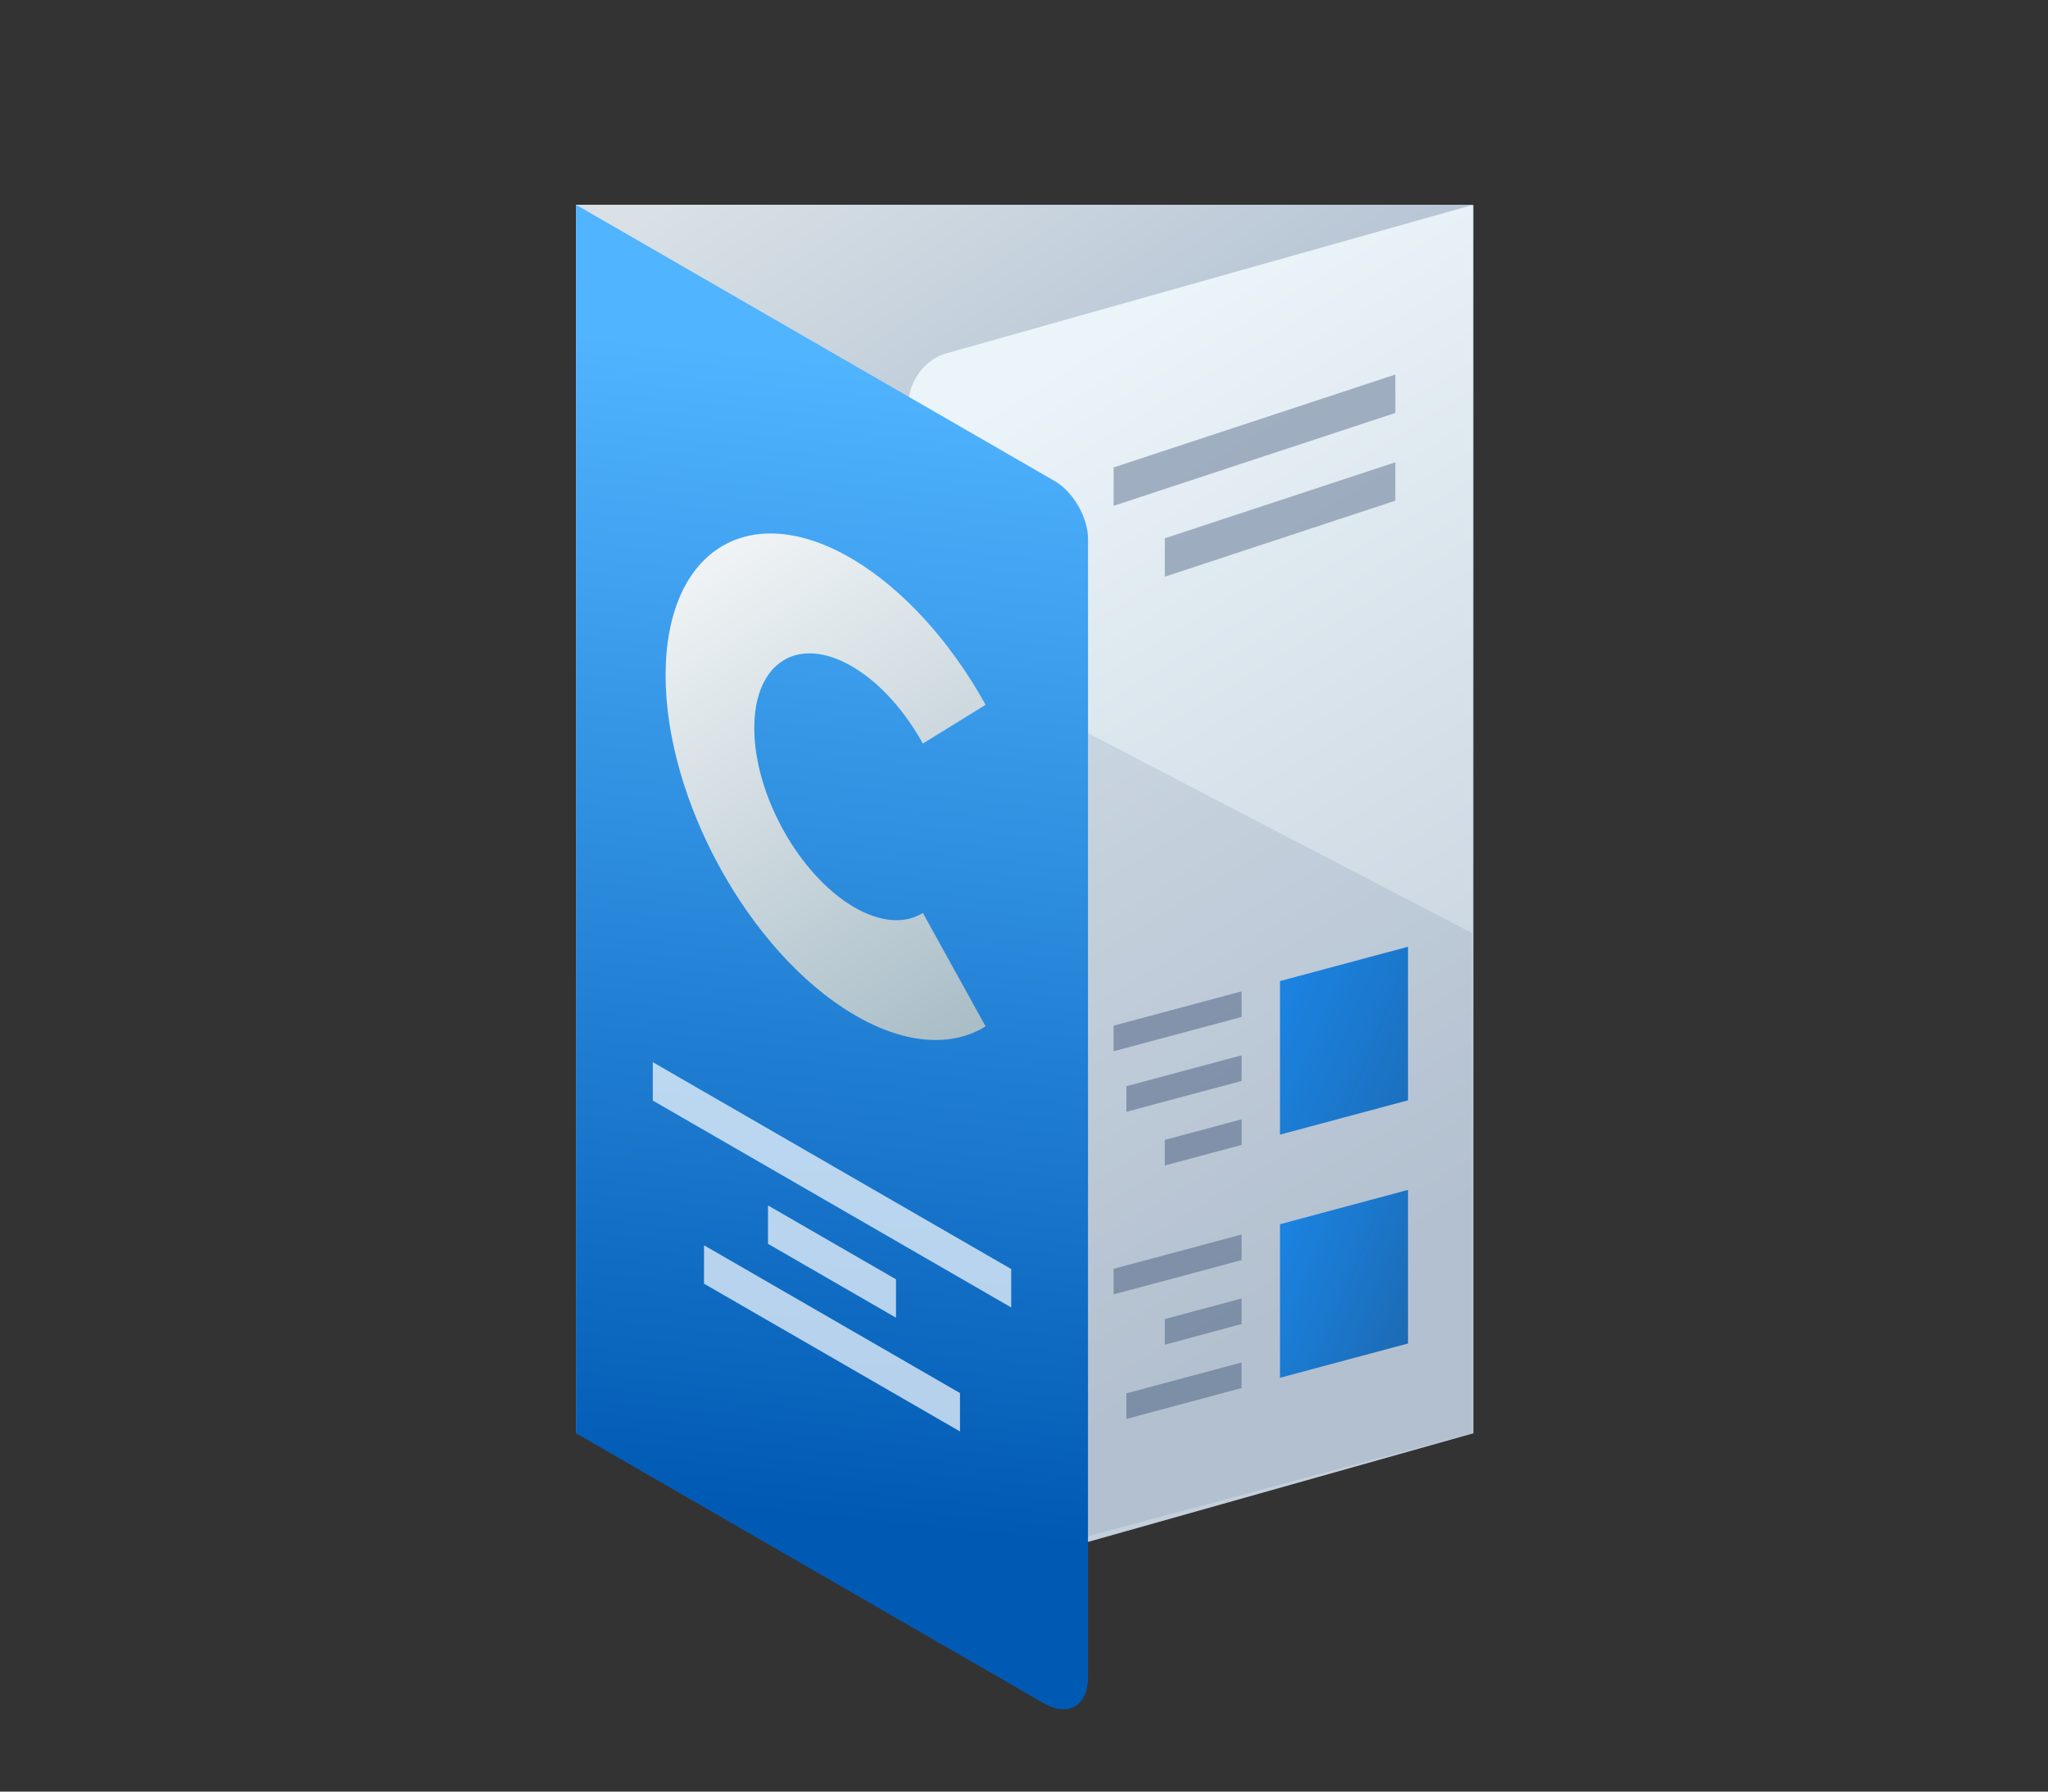 <svg width="160" height="140" viewBox="0 0 160 140" fill="none" xmlns="http://www.w3.org/2000/svg">
<rect x="0" y="0" width="160" height="140" fill="#333333" stroke="none"/>
<g id="Icon-Booklet-Euro">
<g id="cpid">
<path id="Union" fill-rule="evenodd" clip-rule="evenodd" d="M79.1 78V78.3H79V78.4H79.1V78.3H79.2V78.5H79V78.6H79.1V78.9H79V79H79.4V78.9H79.5V79H79.7V78.9H79.8V79H80V78.5H79.9V78.4H80V78.1H79.8V78H79.7V78.1H79.5V78H79.4V78.1H79.2V78H79.1ZM79.9 78.9H79.8V78.7H79.9V78.9ZM79.7 78.9H79.6V78.8H79.7V78.9ZM79.9 78.3V78.2H79.8V78.3H79.9ZM79.6 78.4V78.5H79.5V78.6H79.4V78.4H79.6Z" fill="#1E1E1E"/>
</g>
<g id="Group 839">
<rect id="Rectangle 832" x="45" y="16" width="70" height="96" fill="url(#paint0_linear_5268_14248)"/>
<path id="Rectangle 833" d="M115.105 16L73.887 27.625C72.293 28.074 71 29.782 71 31.439V121.439C71 123.096 72.293 124.074 73.887 123.625L115.105 112V16Z" fill="url(#paint1_linear_5268_14248)"/>
<g id="Group 826">
<rect id="Rectangle 738" width="10.353" height="12" transform="matrix(0.966 -0.259 0 1 100 95.664)" fill="url(#paint2_linear_5268_14248)"/>
<g id="Group 822" opacity="0.6">
<rect id="Rectangle 280" width="10.353" height="2" transform="matrix(0.966 -0.259 0 1 87 99.148)" fill="#5A6E8C"/>
<rect id="Rectangle 506" width="6.211" height="2" transform="matrix(0.966 -0.259 0 1 91 103.075)" fill="#5A6E8C"/>
<rect id="Rectangle 507" width="9.317" height="2" transform="matrix(0.966 -0.259 0 1 88 108.879)" fill="#5A6E8C"/>
</g>
</g>
<g id="Group 827">
<rect id="Rectangle 738_2" width="10.353" height="12" transform="matrix(0.966 -0.259 0 1 100 76.664)" fill="url(#paint3_linear_5268_14248)"/>
<g id="Group 822_2" opacity="0.6">
<rect id="Rectangle 280_2" width="10.353" height="2" transform="matrix(0.966 -0.259 0 1 87 80.148)" fill="#5A6E8C"/>
<rect id="Rectangle 506_2" width="9.317" height="2" transform="matrix(0.966 -0.259 0 1 88 84.879)" fill="#5A6E8C"/>
<rect id="Rectangle 507_2" width="6.212" height="2" transform="matrix(0.966 -0.259 0 1 91 89.075)" fill="#5A6E8C"/>
</g>
</g>
<path id="Rectangle 834" opacity="0.15" d="M71 50L115 72.914V112L71 123.79V50Z" fill="#5A6E8C"/>
<path id="Rectangle 835" d="M85 42.094C85 40.437 83.837 38.422 82.402 37.594L45 16V112L81.536 133.094C83.449 134.198 85 133.303 85 131.094V42.094Z" fill="url(#paint4_linear_5268_14248)"/>
<g id="Group 828" opacity="0.7">
<g id="Group 647">
<rect id="Rectangle 506_3" width="32.332" height="3" transform="matrix(0.866 0.5 0 1 51 83)" fill="white"/>
</g>
<g id="Group 765">
<rect id="Rectangle 506_4" width="11.547" height="3" transform="matrix(0.866 0.5 0 1 60 94.196)" fill="white"/>
</g>
<g id="Group 766">
<rect id="Rectangle 506_5" width="23.093" height="3" transform="matrix(0.866 0.5 0 1 55.001 97.31)" fill="white"/>
</g>
</g>
<path id="Vector" fill-rule="evenodd" clip-rule="evenodd" d="M72.099 71.341L77 80.202C74.256 81.904 70.529 81.555 66.647 79.246C58.556 74.432 52 62.578 52 52.769C52 42.953 58.556 38.9 66.647 43.714C70.529 46.024 74.256 50.115 77 55.076L72.099 58.106C70.705 55.585 68.774 53.389 66.647 52.124C62.383 49.587 58.927 51.718 58.927 56.89C58.927 62.056 62.383 68.305 66.647 70.842C68.774 72.107 70.705 72.21 72.099 71.341Z" fill="url(#paint5_linear_5268_14248)"/>
<g id="Group 829" opacity="0.5">
<g id="Group 647_2">
<rect id="Rectangle 506_6" width="26.299" height="3" transform="matrix(0.837 -0.276 0 1 87 36.527)" fill="#5A6E8C"/>
</g>
<g id="Group 660">
<rect id="Rectangle 506_7" width="21.518" height="3" transform="matrix(0.837 -0.276 0 1 91 42.064)" fill="#5A6E8C"/>
</g>
</g>
</g>
</g>
<defs>
<linearGradient id="paint0_linear_5268_14248" x1="89.333" y1="61.273" x2="57.418" y2="12.351" gradientUnits="userSpaceOnUse">
<stop stop-color="#9FB2C9"/>
<stop offset="1" stop-color="#D9E1E6"/>
</linearGradient>
<linearGradient id="paint1_linear_5268_14248" x1="78.044" y1="116.452" x2="40.113" y2="54.292" gradientUnits="userSpaceOnUse">
<stop stop-color="#C3CFDB"/>
<stop offset="1" stop-color="#EBF4F9"/>
</linearGradient>
<linearGradient id="paint2_linear_5268_14248" x1="12.423" y1="13.052" x2="-3.787" y2="5.796" gradientUnits="userSpaceOnUse">
<stop stop-color="#1366B3"/>
<stop offset="1" stop-color="#108AF5"/>
</linearGradient>
<linearGradient id="paint3_linear_5268_14248" x1="15.011" y1="17.222" x2="-4.951" y2="7.417" gradientUnits="userSpaceOnUse">
<stop stop-color="#1366B3"/>
<stop offset="1" stop-color="#108AF5"/>
</linearGradient>
<linearGradient id="paint4_linear_5268_14248" x1="69.5" y1="28.5" x2="60" y2="119.5" gradientUnits="userSpaceOnUse">
<stop stop-color="#50B4FF"/>
<stop offset="0.988" stop-color="#005AB4"/>
</linearGradient>
<linearGradient id="paint5_linear_5268_14248" x1="49.596" y1="36.057" x2="76.59" y2="79.73" gradientUnits="userSpaceOnUse">
<stop stop-color="white"/>
<stop offset="1" stop-color="#AABEC8"/>
</linearGradient>
</defs>
</svg>
